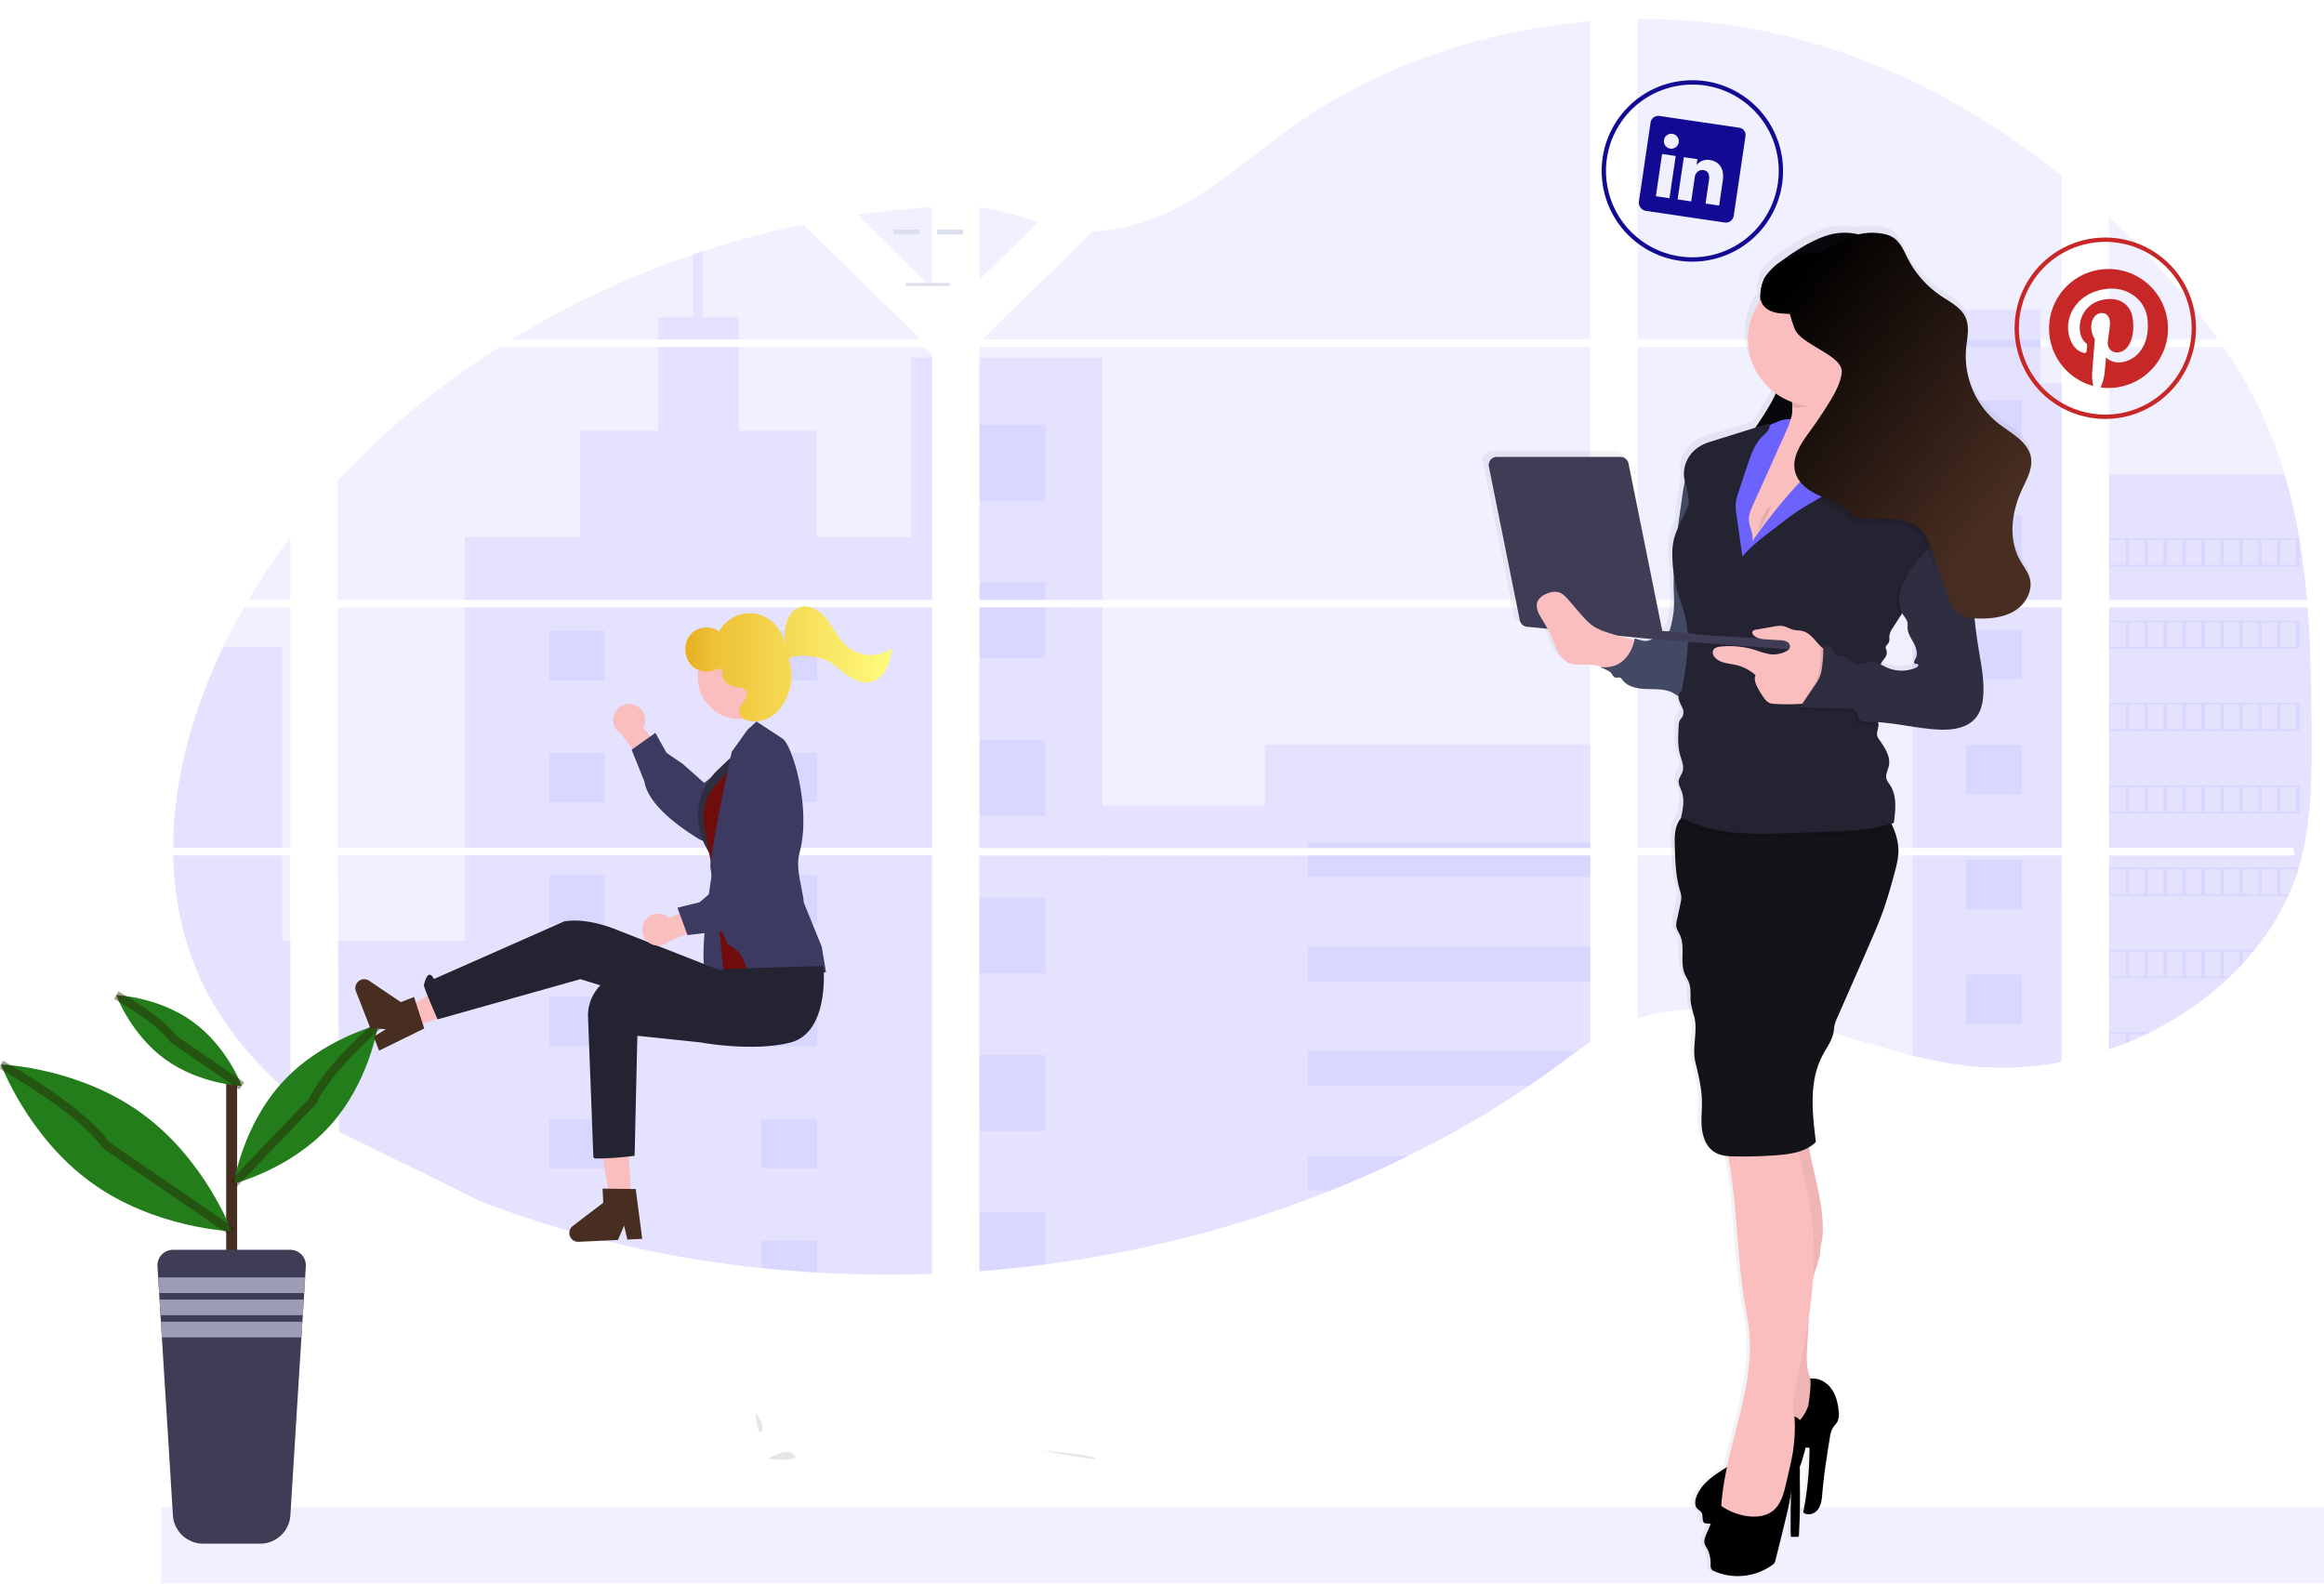<svg xmlns="http://www.w3.org/2000/svg" xmlns:xlink="http://www.w3.org/1999/xlink" xmlns:v="https://vecta.io/nano" viewBox="0 0 1076.4 733.47" width="1435.2" height="977.96"><style><![CDATA[.B{opacity:.1}.C{fill:#6c63ff}.D{fill:#fbbebe}.E{fill:#2f2e41}.F{fill:#3c3a60}.G{fill:#482d21}.H{fill:#3f3d56}.I{fill:#237d1b}.J{stroke-width:4}.K{stroke:#2a1a05}.L{stroke-opacity:.42}.M{stroke-miterlimit:10}]]></style><defs><clipPath id="A"><path d="M0 0h1076.4v733.47H0z"/></clipPath><path id="B" d="M1068.82 281.33h-91.94v111.44h85.22l.68 3.45h-85.9v89.85l.43-.14 7.23-2.72 1.55-.62q3.66-1.53 7.23-3.23l2.51-1.22a149.98 149.98 0 0 0 36.17-25l.89-.82 4.3-4.32 1.54-1.64a146.1 146.1 0 0 0 4.79-5.5l.68-.82c6.24-7.656 11.475-16.077 15.58-25.06.13-.26.24-.55.36-.82 1.26-2.82 2.39-5.68 3.37-8.59.41-1.22.81-2.45 1.16-3.68.13-.37.23-.74.34-1.1 5.09-17.84 5.68-36.4 5.68-54.85q0-3.23 0-6.45l-.24-22.44c0-1.94-.1-3.88-.14-5.83l-.54-14.84-.21-4.11c0-.79-.08-1.58-.14-2.37q-.27-4.31-.6-8.57z"/><path id="C" d="M378.49 315.04h-25.76v-22.91h25.76z"/><path id="D" d="M782.26 215.44a101.28 101.28 0 0 0-3.41 16.76c-2 13.71-4 27.5-3.62 41.34a77.82 77.82 0 0 1 0 9.29c-.341 2.82-.889 5.611-1.64 8.35a1.77 1.77 0 0 1-.74 1.26c-.47.23-1 0-1.55-.06-1.78-.22-3.09 1.5-4.47 2.66a8.48 8.48 0 0 1-9.63.71 10.74 10.74 0 0 1-4.11 11 14.48 14.48 0 0 1-11.88 2.23c2.05-.32 4 1.12 5.16 2.87.4.63.72 1.38 1.4 1.69s1.87-.08 2.67.34a3.38 3.38 0 0 1 1 1c2.48 3.33 7.09 4.15 11.24 4.26s8.54-.17 12.2 1.8a30.83 30.83 0 0 0 2.69 1.51c2.88 1.19 6.32 0 8.56-2.13s3.48-5.14 4.4-8.11c3.7-12 3-24.91 2.22-37.47-1.22-19.98-3.76-40.43-10.49-59.3z"/><path id="E" d="M842.97 581.24c-1 4.33-2.75 8.49-3.68 12.85-.692 3.744-1.1 7.535-1.22 11.34L837 624.71c-.26 4.57-.47 9.38 1.56 13.48 1.41 2.84 3.85 5.22 4.55 8.32 1.08 4.85-2.39 9.42-5.63 13.19l-16 18.51c-5 5.8-10.47 11.9-17.88 13.87a6 6 0 0 1-3.42.12c-2.07-.68-3.07-3.18-2.77-5.34a13.7 13.7 0 0 1 2.84-5.8c4.18-5.87 8.67-11.65 11.39-18.33 3.45-8.49 3.8-17.9 3.59-27.07-.79-37.38-10.22-74.33-9.15-111.68 8.16-.62 16.64-2 24.81-1.9 7.29.08 6.42 7.51 7.69 13.35 1.69 7.73 3.72 15.39 4.86 23.23a74.16 74.16 0 0 1 .85 11.53c-.04 3.68-1.32 7.44-1.32 11.05z"/><path id="F" d="M757.19 295.75s-2.16 14.8-16 13.21c0 0 7.33 2.93 6.56 4.56s17-3.18 17-3.18l.92-7.72s.59-4.25 0-4.37-8.48-2.5-8.48-2.5z"/></defs><g clip-path="url(#A)"><g class="B C"><use xlink:href="#B"/></g><g class="B C"><path d="M976.88 157.25h50.44a343.35 343.35 0 0 0-26.83-32.84 424.31 424.31 0 0 0-23.61-23.84v56.68z"/></g><g class="B C"><path d="M976.88 160.7v117.18h91.65c0-.34 0-.69-.09-1l-.25-2.77-.32-3.25-.39-3.52-.41-3.52-.45-3.5-.48-3.49-.43-2.89-.66-4.09c0-.2-.07-.41-.1-.6-1.663-9.932-3.917-19.756-6.75-29.42-2.994-10.235-6.796-20.217-11.37-29.85-4.92-10.198-10.638-19.992-17.1-29.29l-52.85.01z"/></g><g class="B C"><path d="M758.54 281.33v111.44h196.38V281.33H758.54zm0 114.88v75.47c22.86-7.31 49-4.35 72.7 1.65 18.35 4.65 36.23 11 54.55 15.55 8.181 2.095 16.488 3.665 24.87 4.7l2.06.23 3 .27 3 .22c.103-.01.207-.01.31 0 .44 0 .89 0 1.34.06h.46c.54 0 1.08.06 1.62.06h0c.77 0 1.55 0 2.33.07h1 2.33 1.71 1.38c.59 0 1.17 0 1.75-.06.94 0 1.88-.08 2.83-.14h0l1.75-.12c.72 0 1.45-.1 2.16-.17 1.53-.12 3-.27 4.55-.46l1.81-.23.89-.11a117 117 0 0 0 4.51-.69c1.11-.17 2.22-.37 3.34-.58v-95.72H758.54zm146.06-239v3.44H758.54v117.23h196.38V160.69h-9.85v-3.44h9.85V81.52c-38.2-30.78-82.85-54.88-132.58-66a282.59 282.59 0 0 0-63.8-6.66v148.39l146.06-.04zm-449-.66l.69.66h280.28V9.89c-49.9 4.15-98.56 20.91-137.79 48.68C579.93 71.9 563 87.71 541.85 97.93c-11.098 5.507-23.223 8.64-35.6 9.2l-50.65 49.42zm-1.93-60.44v33.35l27.08-26.43c-10.07-3.48-18.01-5.85-27.12-6.88l.04-.04zm-.9 419.56h.9v73.11q15.33-1.15 30.54-3.14c45.334-5.854 89.757-17.363 132.23-34.26h0q6.84-2.76 13.58-5.67 4.49-2 8.93-4 6.66-3.06 13.22-6.29a463.75 463.75 0 0 0 55.89-32.44l3.33-2.29q3.31-2.3 6.59-4.64l3.26-2.37 2.25-1.66 6.73-5h0c2.09-1.5 4.2-3 6.34-4.4v-86.4H511.38l.48-1.53a24.82 24.82 0 0 0-.49 1.53h-57.74v119.43l-.86.02zm.9-355v117.21h282.9V160.69l-282.9-.02zm0 120.64v111.46h282.9V281.33l-282.9-.02zM397.11 99.54l34.56 33.73V95.98q-17.37 1.08-34.56 3.56zM156.44 281.33v111.44h275.23V281.33H156.44zm66.52 275.24a511.16 511.16 0 0 0 129.73 30.78h.19q12.58 1.33 25.25 2.06h.31 0c17.69 1 35.45 1.23 53.18.57V396.21H156.44l1 128.32M80.23 392.77h54.28V281.33h-21.47c-2.23 3.91-4.39 7.86-6.44 11.85a257.94 257.94 0 0 0-3.21 6.45c-14.13 29.35-23.11 61.57-23.16 93.14zm0 3.44c.44 22.64 5.54 44.87 16.73 65.4 9.3 17 22.22 32 37.51 45v-110.4H80.23zm34.82-118.33h19.46v-29c-7.025 9.294-13.522 18.976-19.46 29h0zm121.89-120.63h188.24l.68-.66-1-1h0l-52.93-51.61c-15.718 3.267-31.239 7.417-46.49 12.43l-4.31 1.45a422 422 0 0 0-84.19 39.39h0zm-80.5 65.37v55.26h241.38 0 0 33.83v-114l-3.86-3.14H231.44a378.08 378.08 0 0 0-75 61.88h0z"/></g><g class="B C"><path d="M976.88 219.81v58.07h91.65c0-.34 0-.69-.09-1l-.25-2.77-.32-3.25-.39-3.52-.41-3.52-.45-3.5-.48-3.49-.43-2.89-.66-4.09c0-.2-.07-.41-.1-.6-1.663-9.932-3.917-19.756-6.75-29.42l-81.32-.02z"/></g><g class="B C"><use xlink:href="#B"/></g><g class="B C"><path d="M885.8 177.48v100.41h69.13V177.48h-9.85v-34h-40.47v34H885.8h0z"/></g><g class="B C"><path d="M885.8 281.33h69.13v111.44H885.8z"/></g><g class="B C"><path d="M954.93 396.22H885.8v92.66c8.179 2.09 16.482 3.66 24.86 4.7l2.07.23 3 .27 3 .22h.31c.44 0 .89 0 1.34.06h.46c.54 0 1.09.05 1.63.06h0c.78 0 1.55 0 2.33.06h1 2.33 1.7 1.39l1.75-.06c.93 0 1.88-.08 2.82-.14h0l1.74-.12 2.17-.17a120.35 120.35 0 0 0 4.54-.46l1.81-.23.89-.11a117 117 0 0 0 4.51-.69c1.12-.17 2.23-.38 3.35-.58l.13-95.7z"/></g><g class="B C"><path d="M453.64 165.62h57.01v112.26h-57.01z"/></g><g class="B C"><path d="M453.64 281.33v111.44h282.94v-48.06H585.87v28.35h-75.23v-91.73h-57 0z"/></g><g class="B C"><path d="M452.73 515.71h.9v73.07q15.33-1.15 30.54-3.14c45.369-5.845 89.826-17.358 132.33-34.27q18.23-7.3 35.73-15.94c19.34-9.514 37.998-20.357 55.84-32.45q6.68-4.53 13.17-9.29l9-6.64c2.09-1.51 4.2-3 6.35-4.41v-86.42H511.44l.47-1.54c-.17.51-.33 1-.48 1.54h-57.8v119.44l-.9.05z"/></g><g class="B C"><path d="M304.96 157.25h37.14v-10.27h-16.66v-30.57l-4.32 1.45v29.12h-16.16v10.27z"/></g><g class="B C"><path d="M215.44 277.88h182.39-.06.08 33.82V165.62h-9.58v83h-43.8v-49.13H342.1V160.7h-37.14v38.79h-36.17v49.11h-53.35v29.28z"/></g><g class="B C"><path d="M215.44 281.33v111.44h216.23V281.33H215.44zm7.55 275.24a511.16 511.16 0 0 0 129.73 30.78h.19q12.58 1.33 25.25 2.06h.31 0c17.69 1 35.45 1.23 53.18.57V396.21H215.44v39.51h-59l.31 88.22"/></g><g class="B C"><path d="M130.7 396.22H80.27c.44 22.63 5.55 44.85 16.74 65.38 9.29 17.06 22.22 32 37.5 45v-70.88h-3.81v-39.5z"/></g><g class="B C"><path d="M80.24 392.77h50.46v-93.14h-27.26c-14.17 29.35-23.16 61.58-23.2 93.14z"/></g><g class="B C"><path d="M453.64 196.83h30.54v35.2h-30.54z"/></g><g class="B C"><path d="M453.64 269.78h30.54v8.1h-30.54z"/></g><g class="B C"><path d="M453.64 281.33h30.54v23.65h-30.54z"/></g><g class="B C"><path d="M453.64 342.74h30.54v35.2h-30.54z"/></g><g class="B C"><path d="M453.64 415.7h30.54v35.2h-30.54z"/></g><g class="B C"><path d="M453.63 515.66l-.9.05h.9v8.17h30.54v-35.23h-30.54v27.01z"/></g><g class="B C"><path d="M453.63 561.59v27.19q15.33-1.15 30.54-3.14v-24l-30.54-.05z"/></g><g class="B C"><path d="M605.7 390.19h130.88v2.58H605.7z"/></g><g class="B C"><path d="M605.7 396.22h130.88v9.91H605.7z"/></g><g class="B C"><path d="M605.7 438.61h130.88v15.94H605.7z"/></g><g class="B C"><path d="M605.69 486.98v16h102.38q6.68-4.53 13.17-9.29l9-6.64-124.55-.07z"/></g><g class="B C"><path d="M605.69 535.43v15.94h10.81q18.24-7.3 35.73-15.94h-46.54z"/></g><g class="B C"><use xlink:href="#C"/></g><g class="B C"><path d="M936.37 208.29h-25.76v-22.91h25.76z"/></g><g class="B C"><path d="M936.37 261.51h-25.76V238.6h25.76z"/></g><g class="B C"><path d="M936.37 314.72h-25.76v-22.91h25.76z"/></g><g class="B C"><path d="M936.37 367.94h-25.76v-22.91h25.76z"/></g><g class="B C"><path d="M936.37 421.16h-25.76v-22.91h25.76z"/></g><g class="B C"><path d="M936.37 474.37h-25.76v-22.91h25.76z"/></g><g class="B C"><path d="M280.13 315.04h-25.76v-22.91h25.76z"/></g><g class="B C"><path d="M378.49 371.55h-25.76v-22.91h25.76z"/></g><g class="B C"><path d="M280.13 371.55h-25.76v-22.91h25.76z"/></g><g class="B C"><path d="M378.49 428.06h-25.76v-22.91h25.76z"/></g><g class="B C"><path d="M280.13 428.06h-25.76v-22.91h25.76z"/></g><g class="B C"><path d="M378.49 484.58h-25.76v-22.91h25.76z"/></g><g class="B C"><path d="M280.13 484.58h-25.76v-22.91h25.76z"/></g><g class="B C"><path d="M378.49 541.09h-25.76v-22.91h25.76z"/></g><g class="B C"><path d="M280.13 541.09h-25.76v-22.91h25.76z"/></g><g class="B C"><path d="M378.5 589.46v-14.78h-25.76v12.68l25.76 2.1h0z"/></g><g class="B C"><path d="M976.88 249.22v13.11h88.17v-13.11h-88.17zm79.39.83h7.23v11.46h-7.23v-11.46zm-8.78 0h7.23v11.46h-7.23v-11.46zm-8.76 0h7.23v11.46h-7.23v-11.46zm-8.78 0h7.23v11.46h-7.23v-11.46zm-8.77 0h7.26v11.46h-7.23l-.03-11.46zm-8.78 0h7.23v11.46h-7.19l-.04-11.46zm-8.78 0h7.23v11.46h-7.23v-11.46zm-8.77 0h7.23v11.46h-7.23v-11.46zm-8.77 0h7.23v11.46h-7.23v-11.46zm-8.77 0h7.23v11.46h-7.23v-11.46z"/></g><g class="B C"><path d="M976.88 287.38v13.11h88.17v-13.11h-88.17zm79.39.83h7.23v11.45h-7.23v-11.45zm-8.78 0h7.23v11.45h-7.23v-11.45zm-8.76 0h7.23v11.45h-7.23v-11.45zm-8.78 0h7.23v11.45h-7.23v-11.45zm-8.77 0h7.26v11.45h-7.23l-.03-11.45zm-8.78 0h7.23v11.45h-7.19l-.04-11.45zm-8.78 0h7.23v11.45h-7.23v-11.45zm-8.77 0h7.23v11.45h-7.23v-11.45zm-8.77 0h7.23v11.45h-7.23v-11.45zm-8.77 0h7.23v11.45h-7.23v-11.45z"/></g><g class="B C"><path d="M976.88 325.54v13.1h88.17v-13.1h-88.17zm79.39.82h7.23v11.45h-7.23v-11.45zm-8.78 0h7.23v11.45h-7.23v-11.45zm-8.76 0h7.23v11.45h-7.23v-11.45zm-8.78 0h7.23v11.45h-7.23v-11.45zm-8.77 0h7.26v11.45h-7.23l-.03-11.45zm-8.78 0h7.23v11.45h-7.19l-.04-11.45zm-8.78 0h7.23v11.45h-7.23v-11.45zm-8.77 0h7.23v11.45h-7.23v-11.45zm-8.77 0h7.23v11.45h-7.23v-11.45zm-8.77 0h7.23v11.45h-7.23v-11.45z"/></g><g class="B C"><path d="M976.88 363.69v13.09h88.17v-13.09h-88.17zm79.39.81h7.23v11.48h-7.23V364.5zm-8.78 0h7.23v11.48h-7.23V364.5zm-8.76 0h7.23v11.48h-7.23V364.5zm-8.78 0h7.23v11.48h-7.23V364.5zm-8.77 0h7.26v11.48h-7.23l-.03-11.48zm-8.78 0h7.23v11.48h-7.19l-.04-11.48zm-8.78 0h7.23v11.48h-7.23V364.5zm-8.77 0h7.23v11.48h-7.23V364.5zm-8.77 0h7.23v11.48h-7.23V364.5zm-8.77 0h7.23v11.48h-7.23V364.5z"/></g><g class="B C"><path d="M976.88 401.83v13.15h82.9l.35-.82h-3.86v-11.5h7.23v2.86l1.17-3.69h-87.79zm70.61.83h7.23v11.45h-7.23v-11.45zm-8.76 0h7.23v11.45h-7.23v-11.45zm-8.78 0h7.23v11.45h-7.23v-11.45zm-8.77 0h7.26v11.45h-7.23l-.03-11.45zm-8.78 0h7.23v11.45h-7.19l-.04-11.45zm-8.78 0h7.23v11.45h-7.23v-11.45zm-8.77 0h7.23v11.45h-7.23v-11.45zm-8.77 0h7.23v11.45h-7.23v-11.45zm-8.77 0h7.23v11.45h-7.23v-11.45z"/></g><g class="B C"><path d="M976.88 439.98v13.1h55.11l.89-.82h-2.93v-11.45h7.23v7.17l1.55-1.65v-5.5h4.79l.68-.82-67.32-.03zm44.3.82h7.26v11.46h-7.23l-.03-11.46zm-8.78 0h7.23v11.46h-7.19l-.04-11.46zm-8.78 0h7.23v11.46h-7.23V440.8zm-8.77 0h7.23v11.46h-7.23V440.8zm-8.77 0h7.23v11.46h-7.23V440.8zm-8.77 0h7.23v11.46h-7.23V440.8z"/></g><g class="B C"><path d="M976.88 478.14v7.93l.43-.14v-7h7.23v4.26l1.54-.64v-3.57h7.23v.4l2.52-1.22-18.95-.02z"/></g><g class="B C"><path d="M397.79 277.9h0 0zm54.94 237.81h.9 0-.9zm58.64-119.5h0l.48-1.53-.48 1.53zM397.79 277.9h0 0zM904.6 157.25v3.44h40.47v-3.44H904.6zM452.73 515.71h.9 0-.9zm58.64-119.5h0l.48-1.53-.48 1.53zM397.79 277.9h0 0zm54.94 237.81h.9 0-.9zm58.64-119.5h0l.48-1.53-.48 1.53z"/></g><g class="B C"><path d="M74.53 698.04H1076.4v35.42H74.53z"/></g><path d="M104.76 498h5.07v88.87h-5.07z" class="G"/><path d="M141.65 586.52l-.32 5.14-.44 7.25-.19 3-.45 7.25-.19 3-.45 7.24-5.11 82.45c-.458 7.363-6.552 13.107-13.93 13.13H94.02c-7.367-.022-13.456-5.748-13.93-13.1l-5.12-82.45-.44-7.24-.19-3-.46-7.25-.18-3-.45-7.25-.32-5.14c-.121-1.991.585-3.943 1.952-5.396a7.23 7.23 0 0 1 5.268-2.274h54.29c1.989-.004 3.891.815 5.257 2.261a7.21 7.21 0 0 1 1.953 5.379h0z" class="H"/><g fill="#9d9cb5"><path d="M141.34 591.66l-.45 7.25H73.7l-.44-7.25h68.08 0zm-.63 10.27l-.45 7.26H74.34l-.45-7.26h66.82 0zm-.65 10.28l-.44 7.25H74.98l-.45-7.25h65.53 0z"/></g><path d="M65.52 515.59c29.49 21.33 41.77 54.71 41.77 54.71s-35.54-1.22-65-22.56S.44 493.03.44 493.03s35.58 1.22 65.08 22.56z" class="I"/><mask id="G" x="-200%" y="-200%" width="400%" height="400%"><path d="M-2152.8-1466.94h4305.6v2933.88h-4305.6z" fill="#fff"/><path d="M.44 493.03s36.89 20.48 48.72 37.43l58.09 39.84"/></mask><path d="M.44 493.03s36.89 20.48 48.72 37.43l58.09 39.84" fill="none" mask="url(#G)" vector-effect="non-scaling-stroke" class="J K L M"/><path d="M89.235 473.2c16.06 11.61 22.74 29.78 22.74 29.78s-19.34-.67-35.4-12.28-22.73-29.78-22.73-29.78 19.34.66 35.39 12.28z" class="I"/><mask id="H" x="-200%" y="-200%" width="400%" height="400%"><path d="M-2152.8-1466.94h4305.6v2933.88h-4305.6z" fill="#fff"/><path d="M53.845 460.92s20.07 11.15 26.52 20.37l31.61 21.69"/></mask><path d="M53.845 460.92s20.07 11.15 26.52 20.37l31.61 21.69" fill="none" mask="url(#H)" vector-effect="non-scaling-stroke" class="J K L M"/><path d="M130.62 501.45c-18.44 20.27-22.34 46.75-22.34 46.75s26-6.38 44.44-26.65 22.34-46.74 22.34-46.74-26 6.37-44.44 26.64z" class="I"/><mask id="I" x="-200%" y="-200%" width="400%" height="400%"><path d="M-2152.8-1466.94h4305.6v2933.88h-4305.6z" fill="#fff"/><path d="M175.06 474.81s-24 20.77-30.13 35.09l-36.65 38.3"/></mask><path d="M175.06 474.81s-24 20.77-30.13 35.09l-36.65 38.3" fill="none" mask="url(#I)" vector-effect="non-scaling-stroke" class="J K L M"/><g class="B"><path d="M363.13 303.29v.05a26.42 26.42 0 0 1-.68 4.74c0-.44 0-.69-.08-.72-.36-.16.07-1.97.76-4.07z"/><path d="M482.87 671.91s22.31 1.73 24.54 3.46-24.54-3.46-24.54-3.46z"/><path d="M350.02 654.37s4.7 5.93 2.72 8.65-2.72-8.65-2.72-8.65z"/><path d="M355.7 675.72s8.65-5.68 12.11-1.9-12.11 1.9-12.11 1.9z"/></g><g fill="#dcdfed"><path d="M413.77 106.35h12.11v2.24h-12.11zm20.14 0h12.11v2.24h-12.11zm-14.39 24.74h20.44v1.34h-20.44z"/></g><linearGradient id="J" x1="686.7" y1="417.161" x2="686.7" y2="-208.377" gradientUnits="userSpaceOnUse"><stop offset="0%" stop-opacity=".1" stop-color="gray"/></linearGradient><path d="M686.76 213.44l14.48 71.54a3.8 3.8 0 0 0 3.36 3l9.65.94a40.57 40.57 0 0 1 1.93 3.85c1.72 4 2.84 8.8 6.55 11.17 2 2 6.51 1.65 9.09 1.66 2.711-.1 5.419.276 8 1.11a3.87 3.87 0 0 0-.9 0c1.68.672 3.305 1.475 4.86 2.4.12.16.25.32.35.48.41.63.74 1.39 1.43 1.7-.2.4.75.41 2.27.2.149.027.294.074.43.14a3.32 3.32 0 0 1 1 1.05c2.51 3.34 7.17 4.17 11.37 4.28s8.64-.18 12.34 1.81c.88.47 1.7 1.06 2.62 1.46-.049.437-.032.878.05 1.31a23.11 23.11 0 0 0 1.68 4 4.79 4.79 0 0 1 .1 4.22c-.31.54-.81 1-1.13 1.5-.431.873-.647 1.836-.63 2.81-.29 4.55-.57 9.19.67 13.57.72 2.55 1.94 5.2 1.14 7.72-.48 1.52-1.67 2.81-1.84 4.39s.83 3.24 1.42 4.83c1.39 3.77.63 8.29-.33 12.18a1.65 1.65 0 0 0 .19.09c-.706.831-1.292 1.756-1.74 2.75-1.53 3.29-1.43 7.08-1.32 10.7.21 6.81.44 13.7 2.33 20.24.322.93.544 1.892.66 2.87.03.923-.05 1.846-.24 2.75a104.18 104.18 0 0 1-1.65 7.81c-.364 1.105-.51 2.27-.43 3.43.19 1.51 1.14 2.82 1.77 4.22 2.51 5.58-.19 12.45 2.25 18.06.58 1.33 1.43 2.53 1.93 3.89 1.1 3 .48 6.24.85 9.36a52.18 52.18 0 0 0 1.62 6.52c1.77 6.94-1.16 14.34.55 21.3 1.46 6 2.94 12 3 18.11.09 4.27-.5 8.54 0 12.78s2.26 8.61 5.89 10.87c1.931 1.1 4.091 1.736 6.31 1.86 4.3 22.37 4.05 45.43 7.79 67.92.75 4.54 1.67 9 2.13 13.63 2.13 21.4-5.86 42.17-10.37 63.32l-.72.44c-5.55 3.46-11.46 7.36-13.66 13.48-.68 1.89-.84 4.3.68 5.63a12.15 12.15 0 0 1 1.6 1.24c1.21 1.46.15 4.08 1.61 5.28.956.16 1.921.26 2.89.3q-1 2.38-2 4.77c-.61 1.41-1.23 2.95-.85 4.44.349.945.816 1.842 1.39 2.67a15.34 15.34 0 0 1 1.42 7.2c-.089.822.136 1.647.63 2.31a3.07 3.07 0 0 0 .94.59 27.76 27.76 0 0 0 27.52-3 3.12 3.12 0 0 0 .94-.94 3.67 3.67 0 0 0 .27-.81l1.9-7.77.23-.91 2.24-9.17c1-4.3 2.09-8.61 2.82-13v7.31 8.54c-.022 1.258.021 2.516.13 3.77h3.15a.42.42 0 0 0 .4-.17c.142-.314.21-.656.2-1q.23-4.68.33-9.38c.13-5.48.15-11 .05-16.46 0-1.24.12-3.79-.08-5.5.516-1.211.944-2.457 1.28-3.73.51-1.72 1-3.46 1.42-5.21.663-.093 1.337-.093 2 0a152.65 152.65 0 0 1-2.93 30.08c1.94 1.81 5.37.76 6.93-1.4s1.76-5 2-7.6c.73-8.68 2.13-17.29 3.54-25.89.148-1.482.572-2.924 1.25-4.25.67-1.14 1.72-2 2.31-3.22a8.86 8.86 0 0 0 .54-4.8c-.36-3.79-1.3-7.65-3.62-10.69-2.18-2.85-5.8-4.79-9.35-4.37l-.22-.4c-2.06-4.13-1.85-9-1.59-13.56q.43-7.78.88-15.56c.85-5.72 1.52-11.44 1.92-17.17 1-3.68 2.35-7.26 3.25-11 0-3.63 1.29-7.41 1.33-11.14.016-3.88-.275-7.756-.87-11.59-1.14-7.88-3.2-15.59-4.91-23.35-.28-1.31-.46-2.7-.65-4.07 1.159-.676 2.227-1.496 3.18-2.44-1.75-13.6-3.34-28.2 3.1-40.32 1.91-3.58 4.52-7 5.19-11 .17-1 .22-2.06.43-3.07.295-1.194.714-2.353 1.25-3.46l12.74-28.85 2.06-4.64c2.21-5 4.42-10 6.31-15.17 2.22-6 4-12.23 5.67-18.42 1-3.71 2-7.49 1.93-11.33-.184-3.41-.987-6.758-2.37-9.88-.3-.71-.62-1.41-1-2.11.39-.12.77-.21 1.15-.33.85-6.05 1.57-12.72-1.84-17.78-.667-.805-1.203-1.709-1.59-2.68-.61-2.07.71-4.18 1.13-6.3.86-4.33-2.06-8.4-4.56-12.05-.382-.487-.679-1.035-.88-1.62-.46-1.66.55-3.51.57-5.19.003-.446-.096-.888-.29-1.29 9.65.56 19.17 3.08 28.85 3.45 6.13.24 13-.72 16.89-5.4 2.49-3 3.38-6.95 3.62-10.81.44-7.11-1-14.19-2.2-21.22-.78-4.77-1.4-9.57-1.89-14.39a33.46 33.46 0 0 0 3 .14c5.73 0 11.69-.84 16.43-4s7.91-9.19 6.42-14.68c-.84-3.1-3-5.66-4.58-8.45-5.58-9.85-4-22.38.8-32.65 2.25-4.86 5.23-9.9 4.33-15.18-1.28-7.4-9.25-11.25-15.23-15.85-10.561-8.295-16.255-21.336-15.16-34.72.46-4.87 1.79-10-.16-14.49-2.1-4.81-7.29-7.34-11.66-10.26-6.787-4.558-12.259-10.816-15.87-18.15-2.23-4.56-4.07-8.74-9.33-10.3a27.42 27.42 0 0 0-12.93-.24l.88-.42c-.4.07-.8.15-1.18.24l-.62.17a27.99 27.99 0 0 0-12.22.07c-8.13 1.95-17 7.79-23.66 12.6-1.994 1.387-3.825 2.994-5.46 4.79-.17.19-.36.36-.53.55a12.73 12.73 0 0 0-2 2.95c-.346.782-.605 1.601-.77 2.44-.689 2.307-.97 4.716-.83 7.12-.36.5-.71 1-1 1.53-8.822 13.998-5.2 32.447 8.26 42.07-1.197 2.729-2.612 5.358-4.23 7.86-1.72 2.78-3.54 5.51-5.4 8.2l-20 6.2c-1.26.4-2.52.79-3.73 1.3-1.465.623-2.838 1.444-4.08 2.44a14.71 14.71 0 0 0-5.48 13.48c.09.52.21 1 .33 1.54-.6 3.06-1.06 6.17-1.52 9.26l-1.75 12.52a25.71 25.71 0 0 0-2.6 13.37c.068 2.786.311 5.565.73 8.32-.07 2.45-.1 4.9 0 7.35a76.43 76.43 0 0 1 0 9.33c-.343 2.838-.898 5.645-1.66 8.4a1.81 1.81 0 0 1-.74 1.27l-.23.06-1.34-.13-1.48-.17a4.75 4.75 0 0 0-.05-.63l-15.77-77.15a3.8 3.8 0 0 0-3.74-3h-57.93a3.79 3.79 0 0 0-3.73 4.46h0zm183.52 92.11a7.91 7.91 0 0 1 .43-.93c.59-1 1.45-1.82 2-2.83a4.13 4.13 0 0 0 0-3.66c-.57-1 1-1.95 1.46-3a6.79 6.79 0 0 0 .15-2.59 8.18 8.18 0 0 1 1.63-4l3.34-5.18c.33-.52.68-1 1-1.54.185.344.388.678.61 1 .821.926 1.446 2.007 1.84 3.18a14.55 14.55 0 0 1 0 2.47c0 2.56 1.62 4.81 2.85 7.07s2.13 5.09.85 7.32c-.45.78-1 2-.23 2.36.43.2 1 0 1.37.28.52.47-.19 1.26-.84 1.55a17.14 17.14 0 0 1-13.58 0l-2.88-1.5zm-123-13.38l16 1.57a8.72 8.72 0 0 1-4.27.88l-3.88-1.16s0 .26-.13.7l-2.2-.54c-1.87-.44-3.71-.93-5.54-1.45h.02z" fill="url(#J)"/><path d="M870.53 118.98c3.567 7.265 8.972 13.471 15.68 18 4.33 2.91 9.45 5.43 11.53 10.21 1.94 4.46.62 9.57.17 14.42a39.82 39.82 0 0 0 15 34.53c5.91 4.57 13.8 8.41 15.06 15.77.9 5.25-2 10.27-4.28 15.1-4.7 10.22-6.31 22.68-.79 32.47 1.57 2.79 3.69 5.33 4.53 8.41 1.48 5.47-1.66 11.43-6.35 14.61s-10.58 4-16.24 4c-4.12 0-8.58-.62-11.5-3.51-2-1.94-2.94-4.64-3.86-7.23l-7.16-20.24c-1.3-3.64-2.66-7.42-5.37-10.18-5.74-5.86-15.12-5.24-23.32-5.14a107.44 107.44 0 0 1-35.56-5.61c-6.7-2.26-14-6.11-15.55-13-1.53-6.74 3.08-13.16 7.14-18.75q4.56-6.25 8.62-12.85c2.64-4.28 5.17-8.78 5.89-13.75 1.21-8.26-2.66-16.28-5.66-24.07s-5.09-17-.73-24.12a25.78 25.78 0 0 1 7.07-7c6.55-4.79 15.35-10.59 23.39-12.54 4.31-1.006 8.8-.944 13.08.18 5.18 1.57 7 5.72 9.21 10.29z" fill="#08070b"/><use xlink:href="#D" fill="#454b69"/><g class="B E"><use xlink:href="#D"/></g><use xlink:href="#E" class="D"/><g opacity=".05"><use xlink:href="#E"/></g><path d="M838.14 638.67c3.71-.76 7.6 1.25 9.89 4.27s3.22 6.86 3.58 10.64c.264 1.609.081 3.259-.53 4.77-.59 1.17-1.62 2.07-2.29 3.2a12.01 12.01 0 0 0-1.24 4.23c-1.38 8.55-2.77 17.12-3.5 25.75-.22 2.63-.43 5.42-2 7.56s-4.92 3.2-6.84 1.39c1.941-9.851 2.909-19.869 2.89-29.91-4.36-.6-8.15 2.83-11 6.18a97.26 97.26 0 0 0-8 10.84c-2.2 3.49-4.21 7.14-7 10.17a25.64 25.64 0 0 1-22.63 7.74c-1.44-1.19-.39-3.8-1.59-5.25-.477-.465-.992-.89-1.54-1.27-1.5-1.32-1.35-3.71-.67-5.59 2.18-6.1 8-10 13.5-13.41l30-18.44c3.824-2.343 6.74-5.914 8.27-10.13.36-1.04 1.92-13.15.7-12.74z"/><path d="M839.76 570.39c2 25-3.6 49.84-8.58 74.39-.472 1.966-.727 3.978-.76 6 .196 2.499.6 4.978 1.21 7.41 1.88 10.13-.53 20.52-2.92 30.55-1.67 6.94-4 14.78-10.48 17.81-4.57 2.14-9.91 1.21-14.86.23a8.84 8.84 0 0 1-4.49-1.8c-1.78-1.68-1.85-4.45-1.7-6.89 1.72-27.57 15.68-54 13-81.5-.45-4.55-1.36-9.05-2.11-13.56-3.86-23.39-3.4-47.4-8.29-70.59a4.29 4.29 0 0 1 0-2.46c.423-.795 1.094-1.43 1.91-1.81 4.52-2.7 9.35-5.11 14.56-5.84 4.07-.57 9.2-.13 12.62 2.4 3.59 2.65 3.83 8.35 4.88 12.51 2.69 10.88 5.11 21.92 6.01 33.15z" class="D"/><path d="M833.22 710.65a2.21 2.21 0 0 1-.2 1 .42.42 0 0 1-.39.18h-3.11a36.02 36.02 0 0 1-.14-3.76v-8.49l.3-20.19a2.29 2.29 0 0 1 .11-.72c.069-.148.19-.265.34-.33.74-.35 2.47-1.43 3.11-.18s.35 5.15.38 6.78a470.17 470.17 0 0 1 0 16.37q-.18 4.67-.4 9.34z"/><path d="M778.7 415.13c.029.92-.051 1.839-.24 2.74l-1.63 7.76c-.36 1.102-.506 2.263-.43 3.42.19 1.5 1.13 2.8 1.75 4.19 2.48 5.55-.19 12.39 2.23 18 .57 1.32 1.41 2.52 1.91 3.87 1.09 2.94.47 6.2.84 9.31.39 2.196.925 4.364 1.6 6.49 1.75 6.9-1.15 14.26.54 21.19 1.45 5.93 2.9 11.91 3 18 .08 4.24-.5 8.49 0 12.71s2.24 8.56 5.83 10.81c2.84 1.77 6.34 2 9.7 2a202 202 0 0 0 19.37-.57c6.44-.5 13.37-1.55 17.91-6.13-1.73-13.53-3.3-28.05 3.07-40.11 1.88-3.56 4.46-6.91 5.13-10.89.16-1 .21-2.05.42-3.06.292-1.184.707-2.333 1.24-3.43l12.6-28.7q1-2.31 2-4.62c2.18-5 4.37-10 6.25-15.09 2.19-6 3.93-12.16 5.6-18.32 1-3.7 2-7.45 1.9-11.28-.174-3.392-.967-6.724-2.34-9.83-.75-1.81-1.61-3.59-2.5-5.33a263.18 263.18 0 0 0-76.3-6.53c-4.076.084-8.117.758-12 2a17.69 17.69 0 0 0-7 4.54c-.878.955-1.6 2.041-2.14 3.22-1.5 3.28-1.41 7.05-1.3 10.65.21 6.77.44 13.63 2.31 20.13.324.928.551 1.886.68 2.86h0z" fill="#13131a"/><path d="M796.21 696.78c3.788 2.871 8.238 4.742 12.94 5.44 4.14.61 8.69.17 12-2.43 3.76-3 5-8 6.12-12.68l1.43-6.23c.52-2.24 1-4.48 1.43-6.74a72.16 72.16 0 0 0 1-18.09c3.39 1.32 5.43 5.36 5.65 9s-.9 7.2-1.93 10.7c-.41 1.696-1.035 3.332-1.86 4.87-.61 1-1.4 1.92-1.92 3a15 15 0 0 0-1.1 5c-.773 5.613-1.888 11.173-3.34 16.65l-2.22 9.12-.22.91-1.95 7.68a2.94 2.94 0 0 1-.27.8 2.99 2.99 0 0 1-.92.94 27.32 27.32 0 0 1-27.22 2.94 3.3 3.3 0 0 1-.93-.58 3.27 3.27 0 0 1-.61-2.3c.11-2.465-.374-4.921-1.41-7.16-.568-.825-1.028-1.719-1.37-2.66-.38-1.48.23-3 .83-4.41l4.59-10.75c.51-1.27.45-1.92 1.28-3.02z"/><path d="M806.99 249.24a28.67 28.67 0 0 0 1.39 7 9.87 9.87 0 0 0 2.85 4.22c2.14-2.89 6-3.88 8.84-6 2.51-1.85 4.28-4.5 6.15-7 3.68-4.92 8-9.38 12-14.08l1.77-2.15c2.034-2.476 3.876-5.104 5.51-7.86 3.32-5.71 5.59-12.28 10.58-16.61 2.72-2.35 6.13-3.91 8.55-6.58-1.64-2.41-2.25-5.33-2.83-8.19-.614-2.761-1.088-5.551-1.42-8.36-.09-.74-.14-1.49-.17-2.24 0-.32 0-.64-.05-1 0-2.29 1.48-6.23-.86-7.52-2.16-1.19-5.69-1.2-8.21-1.17h-.41a30.16 30.16 0 0 0-16.51 5.12 10.34 10.34 0 0 0-2.86 2.61c-1.31 2-1.38 4.4-1.28 6.79 0 .55.05 1.09.09 1.62v.8c.09 2.66-.17 5.51-2 7.35-2 2-5.18 2.09-7.89 2.94-.45.14-.88.3-1.3.47-2.985 1.347-5.532 3.506-7.35 6.23-2.041 3.124-3.485 6.6-4.26 10.25-.763 3.286-1.238 6.632-1.42 10-.52 7.73.28 15.61 1.09 23.36z" class="D"/><g class="B"><path d="M830.07 187.84v.8c3.32 1.21 11.4-2.19 15.14-2.19 7.42 0 9.71 1.47 15.08-2.86-.12-1.06-.19-2.13-.22-3.2 0-2.29 1.48-6.23-.86-7.52s-6.09-1.2-8.62-1.17a30.16 30.16 0 0 0-16.51 5.12 10.34 10.34 0 0 0-2.86 2.61c-1.57 2.4-1.32 5.55-1.15 8.41z"/></g><path d="M809.52 156.91c-.003 8.283 3.287 16.227 9.145 22.082a31.21 31.21 0 0 0 22.085 9.138c17.238-.011 31.209-13.982 31.22-31.22-.305-17.027-14.195-30.671-31.225-30.671s-30.92 13.644-31.225 30.671h0z" class="D"/><path d="M862.05 193.81a6.52 6.52 0 0 1 3.46-1.48c1.84 0 3.35 1.51 4.11 3.18s1 3.53 1.65 5.25c.89 2.325 2.511 4.297 4.62 5.62 1.47.92 3.22 1.56 4.23 3 1.59 2.25.62 5.39-.72 7.8-5 9-14 14.86-22.71 20.38l-9.8 6.22a131.38 131.38 0 0 1-12.18 7.15c-6.8 3.35-14.15 5.5-20.91 8.92-3.11 1.57-6.16 3.44-9.6 4a31.66 31.66 0 0 1-1.36-7.12c-1.67-14.91-3.32-30.14 0-44.77.62-2.79 1.49-5.64 3.45-7.71a16.94 16.94 0 0 1 4.35-3 123.6 123.6 0 0 1 12.22-5.73 13.86 13.86 0 0 1 6.28-1.39 13.2 13.2 0 0 1-1.43 4.67l-15.75 35.06c-1 2.2-2 4.5-1.92 6.92.12 3.44 2.44 6.79 1.49 10.1 9.143-13.345 19.638-25.71 31.32-36.9a5.02 5.02 0 0 0 1.25-1.55c.286-.936.347-1.926.18-2.89-.11-1.84.27-4.3 1.81-5.53 1.07-.86 2.65-1.11 3.83-1.86 4.14-2.61 8.1-5.56 12.13-8.34z" class="C"/><g class="B"><path d="M778.58 381.04c7.77 4.14 16.53 6.16 25.3 7s17.59.49 26.39.15l20-.75c9.08-.36 18-1.09 26.68-3.83-.75-1.81-1.61-3.59-2.5-5.33a263.18 263.18 0 0 0-76.3-6.53c-4.076.084-8.117.758-12 2a17.69 17.69 0 0 0-7 4.54c-.14.93-.36 1.85-.57 2.75z"/></g><path d="M779.99 283.45c3.46 11.69 1.09 24.48-1.07 36.47-1.29.65-1.69 2.38-1.41 3.8a24.01 24.01 0 0 0 1.66 4 4.76 4.76 0 0 1 .1 4.19c-.31.55-.8 1-1.12 1.5-.423.869-.635 1.824-.62 2.79-.29 4.53-.56 9.14.66 13.5.71 2.54 1.92 5.18 1.12 7.68-.47 1.51-1.64 2.79-1.81 4.37s.82 3.22 1.4 4.81c1.37 3.74.63 8.24-.32 12.11 7.77 4.14 16.53 6.16 25.3 7s17.59.49 26.39.16l20-.76c9.15-.36 18.15-1.1 26.88-3.89.84-6 1.55-12.65-1.82-17.68-.659-.803-1.189-1.704-1.57-2.67-.6-2.06.7-4.15 1.12-6.26.85-4.31-2-8.36-4.52-12-.372-.487-.662-1.03-.86-1.61-.46-1.66.54-3.49.56-5.16a3.01 3.01 0 0 0-.32-1.4c-.37-.7-1.06-1.18-1.44-1.88a5.11 5.11 0 0 1-.34-2.88q.69-9.37 2.26-18.65c.1-.56.2-1.13.33-1.69.19-.856.499-1.681.92-2.45.58-1 1.43-1.81 2-2.82.569-1.143.569-2.487 0-3.63-.57-1.05 1-1.95 1.45-3 .213-.839.261-1.712.14-2.57.175-1.452.731-2.832 1.61-4l3.31-5.15q7.47-11.57 15.53-22.73 3.93-5.37 7.93-10.64c2.15-2.83 4.36-5.71 5.44-9.1a13.93 13.93 0 0 0 .45-1.8 15.37 15.37 0 0 0-1.34-9.58c-1.28-2.56-3.23-4.69-4.94-7-1.9-2.56-3.53-5.36-5.71-7.68s-5.12-4.18-8.31-4.18c-1.85 0-4 .52-5.29-.8-.47-.48-.72-1.12-1.2-1.57-1.36-1.29-3.58-.41-5.21.51l-31.27 17.67-5.07 2.88-2.78 1.65c-4.37 2.537-8.557 5.377-12.53 8.5-5.8 4.64-12.21 8.92-17.26 14.36-.47.5-.94 1-1.39 1.55q-1.37-9.54-2.73-19.11c-.335-1.833-.455-3.699-.36-5.56a24.44 24.44 0 0 1 1.34-5.36l.62-1.86 3.37-10.11c1.65-4.95 3.41-10.1 7.14-13.75a19.22 19.22 0 0 0 2.48-2.55v-.05a3.74 3.74 0 0 0 .61-3.29l-26.34 8.22c-1.24.39-2.49.78-3.68 1.29-1.437.626-2.782 1.444-4 2.43a14.66 14.66 0 0 0-5.41 13.41c.26 1.64.84 3.22 1.18 4.84.6 2.94 1.55 6.34.27 9.06l-3.63 7.72a38.57 38.57 0 0 0-2.46 6.1 30.11 30.11 0 0 0-.85 8.78c.154 6.592 1.294 13.125 3.38 19.38.63 2.06 1.41 4.08 2.03 6.14z" fill="#242331"/><g class="H"><path d="M833.75 298.26l-62.46-5.88-10.91-1.23 10.03 3.55 63.34 3.56h0z"/><path d="M835.15 301.28v-4.7l-66.21-3.27-3.22 2.77 69.43 5.2h0z"/></g><path d="M834.94 292.32c-1.39-.37-2.88-.3-4.29-.63-1.82-.44-3.46-1.56-5.32-1.79-1.149-.082-2.305.002-3.43.25l-8.57 1.5c-.66.11-1.44.32-1.67.95a1.64 1.64 0 0 0 .53 1.58c1.53 1.63 4 1.86 6.22 2l6 .36c1.162-.029 2.314.232 3.35.76a2.44 2.44 0 0 1 1.13 3 3.15 3.15 0 0 1-1.37 1.23c-2.383 1.311-5.122 1.829-7.82 1.48a36.99 36.99 0 0 1-6.37-1.82c-5.262-1.682-10.813-2.268-16.31-1.72-1.42.14-3.09.55-3.6 1.89a3 3 0 0 0 .58 2.75c2.13 3 6.38 3.08 10 3.88a20.5 20.5 0 0 1 9.12 4.73c-.79 1.63-.13 3.56.66 5.19.905 1.865 1.979 3.642 3.21 5.31.661 1.035 1.591 1.871 2.69 2.42.726.256 1.49.387 2.26.39a95.89 95.89 0 0 0 22.19-1.21 3.59 3.59 0 0 0 2.13-.89c.377-.51.615-1.11.69-1.74q1.14-5.6 2-11.26c.36-2.38.51-4.88-.66-7.07-.91-1.72-2.35-2.28-3.82-3.44-3.28-2.58-5.32-6.98-9.53-8.1z" class="D"/><path d="M754.27 214.66l15.51 76.92c.234 1.172-.101 2.385-.904 3.27a3.77 3.77 0 0 1-3.166 1.22l-58.46-5.77a3.75 3.75 0 0 1-3.32-3l-14.33-71.16a3.77 3.77 0 0 1 3.69-4.51h57.29a3.78 3.78 0 0 1 3.69 3.03h0z" class="H"/><path d="M725.18 306.18c-3.68-2.36-4.78-7.09-6.49-11.11a69.05 69.05 0 0 0-4.69-8.56c-1.49-2.46-3-5.45-1.8-8.07a7.53 7.53 0 0 1 4.3-3.5 8.52 8.52 0 0 1 5.31-.65c2 .55 3.49 2.21 4.85 3.79l4.82 5.59c2.2 2.56 4.46 5.16 7.36 6.89 1.759.983 3.62 1.771 5.55 2.35q5.19 1.72 10.5 3c2.035.391 4.02 1.004 5.92 1.83a3.05 3.05 0 0 1 1.74 1.62c.164.93-.056 1.886-.61 2.65-1.22 2.28-2.61 6.91-5.17 7.72-2.404.6-4.857.985-7.33 1.15-2.44.26-4.36-.74-6.56-1.66a21.46 21.46 0 0 0-8.67-1.39c-2.6-.01-7.02.36-9.03-1.65z" class="D"/><use xlink:href="#F" fill="#454b69"/><g class="B E"><use xlink:href="#F"/></g><g class="B"><path d="M820.9 233.98a7.5 7.5 0 0 0-3.2 3.11 22.02 22.02 0 0 0-2.6 5.94c-.68 2.55-1 5.4-2.88 7.24"/><path d="M878.87 274.91a14.47 14.47 0 0 0 1.17 10.74q7.47-11.57 15.53-22.73 3.87-5.34 7.87-10.61c2.15-2.83 4.36-5.71 5.44-9.1a13.93 13.93 0 0 0 .45-1.8 10 10 0 0 0-5.6-4c-3.63 10.52-12.83 18.06-19.4 27.05a30.73 30.73 0 0 0-5.46 10.45h0z"/><path d="M832.57 328.73l21.75.74c1.86.06 4.15.43 4.73 2.19.18.56.14 1.17.32 1.72.61 2 3.26 2.22 5.33 2.21l5.39.21a3.01 3.01 0 0 0-.32-1.4c-.37-.7-1.06-1.18-1.44-1.88a5.11 5.11 0 0 1-.34-2.88q.69-9.37 2.26-18.65l.33-1.69c-1.83-.93-3.68-1.81-5.67-1.6-1.79.19-3.43 1.25-5.22 1.15-3.11-.15-5.25-3.62-8.35-3.82-.676.053-1.356-.029-2-.24-1-.5-1.14-1.8-1.64-2.77-.75-1.43-2.85-1.78-4.42-1.41.04 3.288-.171 6.574-.63 9.83a16.98 16.98 0 0 1-1 4.18c-.591 1.362-1.332 2.653-2.21 3.85l-6.87 10.26z"/></g><path d="M904.87 236.19c3.87 1 6.61 4.6 7.74 8.43s.93 7.9.83 11.88c-.387 14.798.617 29.6 3 44.21 1.14 7 2.6 14 2.17 21.11-.24 3.84-1.11 7.8-3.58 10.75-3.88 4.66-10.64 5.61-16.7 5.38-10.88-.43-21.56-3.61-32.45-3.55-2.07 0-4.71-.23-5.33-2.2-.18-.56-.14-1.16-.32-1.72-.57-1.76-2.86-2.13-4.72-2.2l-21.76-.73 6.9-10.26c.875-1.2 1.62-2.491 2.22-3.85.504-1.35.84-2.758 1-4.19a63.25 63.25 0 0 0 .62-9.82c1.57-.37 3.67 0 4.42 1.41.51 1 .67 2.27 1.65 2.77.644.214 1.325.292 2 .23 3.1.2 5.25 3.68 8.35 3.83 1.79.1 3.44-1 5.22-1.15 2.82-.29 5.34 1.57 7.93 2.71 4.281 1.87 9.149 1.87 13.43 0 .64-.28 1.34-1.07.82-1.54-.35-.31-.93-.07-1.35-.28-.8-.39-.22-1.57.23-2.34 1.26-2.22.37-5-.85-7.28s-2.78-4.49-2.81-7a14.32 14.32 0 0 0 0-2.45 9.29 9.29 0 0 0-1.82-3.17c-2.23-3.26-2.55-7.57-1.58-11.41a31.06 31.06 0 0 1 5.31-10.52c6.6-8.98 15.8-16.52 19.43-27.05z" class="E"/><g class="B"><path d="M846.02 228.81l-5.07 2.88c1.555.718 3.147 1.353 4.77 1.9 11.42 3.84 7.35 9.16 19.4 9 8.21-.09 17.58-.72 23.32 5.14 2.72 2.76 4.08 6.54 5.37 10.19l1.76 5q3.87-5.34 7.87-10.61c2.15-2.83 4.36-5.71 5.44-9.1 1.174-3.767.855-7.841-.89-11.38-1.28-2.56-3.23-4.69-4.94-7-1.9-2.56-3.53-5.36-5.71-7.68s-5.12-4.18-8.31-4.18c-1.85 0-4 .52-5.29-.8-.47-.48-.72-1.12-1.2-1.57-1.36-1.29-3.58-.41-5.21.51l-31.31 17.7z"/></g><linearGradient id="K" x1=".164" y1=".085" x2=".914" y2=".947" gradientTransform="matrix(125.401,0,0,178.692,815.435,107.808)" gradientUnits="userSpaceOnUse"><stop offset="0%" stop-color="#000"/><stop offset="82.5%" stop-color="#482d21"/></linearGradient><path d="M815.79 133.88c.164-1.49.531-2.95 1.09-4.34a12.28 12.28 0 0 1 2-2.93 28.27 28.27 0 0 1 21-9.53c.682-.036 1.364.073 2 .32a2.53 2.53 0 0 1 .45.27c5.72-3.85 12.37-7.65 18.57-9.15 4.31-1.006 8.8-.944 13.08.18 5.2 1.56 7 5.71 9.23 10.24 3.566 7.282 8.98 13.502 15.7 18.04 4.33 2.91 9.45 5.43 11.53 10.21 1.94 4.46.62 9.57.17 14.42a39.82 39.82 0 0 0 15 34.53c5.91 4.57 13.8 8.41 15.06 15.77.9 5.25-2.05 10.27-4.28 15.1-4.7 10.22-6.31 22.68-.79 32.47 1.57 2.79 3.69 5.33 4.53 8.41 1.47 5.47-1.66 11.43-6.35 14.61s-10.58 4-16.24 4c-4.12 0-8.58-.62-11.5-3.51-2-1.94-2.94-4.64-3.86-7.23q-3.59-10.12-7.16-20.24c-1.3-3.64-2.66-7.42-5.37-10.18-5.74-5.86-15.12-5.24-23.32-5.14-12.06.15-8-5.17-19.4-9-6.71-2.26-14-6.11-15.56-13-1.53-6.74 3.08-13.16 7.14-18.75q4.56-6.25 8.63-12.85c2.63-4.28 5.16-8.78 5.89-13.75 1.21-8.26-18.82-12.87-21.82-20.66-.859-2.2-1.58-4.451-2.16-6.74l-3.71-.28c-3.83-.17-8.15-1.67-9.46-5.28-.71-1.91-.44-4.01-.09-6.01z" fill="url(#K)"/><g class="B"><g class="B"><path d="M849.51 114.66c-.636-.247-1.318-.356-2-.32h-.28a51.93 51.93 0 0 1 13.72-6.07l1.16-.23c-4.245 1.954-8.31 4.276-12.15 6.94-.141-.119-.291-.226-.45-.32z"/><path d="M815.79 133.64c.165-1.486.532-2.943 1.09-4.33a12.34 12.34 0 0 1 2-2.94 28.31 28.31 0 0 1 16.28-9.1c-3.3 1.602-6.247 3.846-8.67 6.6a12.34 12.34 0 0 0-2 2.94c-.558 1.387-.925 2.844-1.09 4.33a12.14 12.14 0 0 0 .07 6c1.31 3.6 5.63 5.11 9.46 5.27.93 0 2.27.18 3.71.29a57.29 57.29 0 0 0 2.16 6.73c3 7.79 23 12.4 21.82 20.66-.73 5-3.26 9.48-5.89 13.75s-5.59 8.68-8.63 12.85c-4.06 5.59-8.67 12-7.14 18.76s8.85 10.75 15.56 13c11.42 3.85 7.34 9.17 19.4 9 8.2-.1 17.58-.72 23.32 5.14 2.71 2.77 4.07 6.54 5.37 10.19q3.57 10.11 7.16 20.23c.92 2.6 1.9 5.29 3.86 7.23 2.92 2.89 7.38 3.49 11.5 3.51a41.13 41.13 0 0 0 7-.53c-4.38 2.37-9.58 3-14.6 3-4.12 0-8.58-.62-11.5-3.51-2-1.94-2.94-4.63-3.86-7.23q-3.59-10.12-7.16-20.23c-1.3-3.65-2.66-7.42-5.37-10.19-5.74-5.86-15.12-5.24-23.32-5.14-12.06.15-8-5.17-19.4-9-6.71-2.26-14-6.11-15.56-13-1.53-6.74 3.08-13.17 7.14-18.76q4.56-6.25 8.63-12.85c2.63-4.27 5.16-8.78 5.89-13.75 1.21-8.26-18.82-12.87-21.82-20.66a57.29 57.29 0 0 1-2.16-6.73l-3.71-.29c-3.83-.16-8.15-1.67-9.46-5.27a12.14 12.14 0 0 1-.08-5.97h0z"/></g></g><path d="M293.79 326.483a7.34 7.34 0 0 1 4.505 4.276c.794 2.022.653 4.292-.387 6.199l10.526 13.06-6.376 8.333-14.607-18.652a7.38 7.38 0 0 1 6.339-13.216h0z" class="D"/><path d="M298.497 362.055l-5.945-14.79 10.998-7.81 5.14 9.213 7.507 5.12 9.971 8.855c2.703-2.22 23.442-18.84 30.077-11.774 1.632 1.606 2.48 3.845 2.321 6.129-.413 5.379-6.118 9.894-6.334 10.061l-12.59 11.822c-.47.801-5.418 9.036-11.074 10.469a6.04 6.04 0 0 1-4.806-.708c-12.872-7.903-21.101-15.681-24.123-22.739-.538-1.231-.922-2.523-1.142-3.848z" class="F"/><path d="M292.265 555.618l-9.684.452-6.354-37.136 14.293-.668 1.745 37.352h0z" class="D"/><path d="M297.457 573.803l-6.872.321-1.53-6.43-2.838 6.634-18.224.852a4.1 4.1 0 0 1-2.678-7.359l14.084-10.732-.307-6.558 15.351.197 3.014 23.075z" class="G"/><path d="M191.159 475.881l-3.528-9.029 33.151-17.905 16.746 10.526-46.369 16.408h0z" class="D"/><path d="M175.593 486.62l-2.504-6.408 5.602-3.507-7.193-.565-6.64-16.994a4.1 4.1 0 0 1 1.258-4.696c1.401-1.121 3.369-1.2 4.857-.196l14.675 9.909 6.115-2.39 4.726 14.607-20.896 10.24z" class="G"/><path d="M330.014 402.811s-7.518 45.466-2.437 49.095l12.048 3.644 1.62-25.103-11.231-27.636z" class="F"/><path d="M342.554 346.974l-10.053 9.552a29.63 29.63 0 0 0-5.83 35.237l4.805 9.163 11.078-53.952z" class="E"/><path d="M344.802 348.58l-13.621 15.514a21.77 21.77 0 0 0-5.3 12.166h0c-.208 2.047-.124 4.113.248 6.137l5.133 27.905 3.859 40.299s29.787 9.025 32.835-4.911-23.154-97.11-23.154-97.11z" fill="#6f0d0d"/><path d="M337.035 437.415l-4.355-10.017-3.695-26.114c-.202-1.519 3.934-26.381 9.922-53.055l7.278-10.188 4.198-3.849 11.957 7.839c4.314 2.282 13.745 32.064 7.94 53.14-1.997 7.249 1.494 16.275 2.032 22.937l8.288 20.364 1.962 11.777-.299.114c-.299.114-5.095.762-24.676 4.025-16.224 2.704-7.34-10.599-20.552-16.973z" class="F"/><g fill="#242331"><path d="M381.382 447.432s3.171 30.759-15.349 35.458c-17.604 4.467-41.887-.115-41.887-.115l-28.949-3.023-1.268 55.574a139.5 139.5 0 0 1-17.744 1.268c-1.267 0-1.352-.664-1.352-.664l-2.454-64.287c-.348-5.652 1.708-11.188 5.662-15.242s9.436-6.248 15.095-6.042q2.05.079 4.301.291c17.809 1.708 39.918-1.923 39.918-1.923l44.027-1.295z"/><path d="M381.602 449.007s-4.022 25.675-23.034 27.576l-36.536-6.664-53.232-16.394-66.126 18.622s-6.557-14.882-6.337-15.842c2.021-8.846 4.655-2.862 4.655-2.862l60.203-26.616s9.506-2.535 25.983 4.436l60.617 23.774 33.807-6.03z"/></g><path d="M298.707 426.472a7.34 7.34 0 0 1 11.189-1.228l15.362-6.735 6.37 8.338-21.828 9.206a7.38 7.38 0 0 1-11.093-9.581h0z" class="D"/><path d="M334.269 431.254l-15.831 1.861-4.654-12.661 10.238-2.546 6.909-5.902 11.159-7.302c-1.433-3.19-12.036-27.56-3.478-32.111 1.977-1.153 4.36-1.385 6.523-.634 5.082 1.81 7.944 8.498 8.048 8.75l8.109 15.25c.65.663 7.3 7.597 7.2 13.431a6.04 6.04 0 0 1-1.943 4.452c-11.001 10.349-20.663 16.252-28.267 17.319-1.328.197-2.676.228-4.013.093z" class="F"/><path d="M323.288 315.812c-1.281-10.69 6.169-20.386 16.626-21.639s19.986 6.409 21.267 17.099-6.169 20.386-16.626 21.638-19.986-6.408-21.267-17.098z" class="D"/><linearGradient id="L" x1="317.424" y1="307.482" x2="413.184" y2="307.482" gradientUnits="userSpaceOnUse"><stop offset=".833%" stop-color="#e8b022"/><stop offset="12.5%" stop-color="#edc035"/><stop offset="99.167%" stop-color="#fffb7d"/></linearGradient><path d="M391.926 299.068c-3.67-3.37-5.798-8.169-8.884-12.126s-8.023-7.236-12.637-5.676c-3.181 1.075-5.357 4.256-6.249 7.619s-.707 6.931-.515 10.425c-.775-7.136-6.298-13.482-13.038-14.981a16.44 16.44 0 0 0-17.553 8.177 9.95 9.95 0 0 0-13.15 1.296c-3.249 4.004-3.306 9.72-.139 13.789 3.277 3.839 8.899 4.639 13.117 1.866l1.668 1.202a6.56 6.56 0 0 0 4.456 7.137c2.343.635 5.48.107 6.597 2.352.781 1.569-.102 3.449-1.113 4.847s-2.234 2.864-2.165 4.623c.104 2.655 3.042 4.171 5.578 4.43 6.342.496 12.352-2.902 15.196-8.593q.081-.164.179-.33a23.16 23.16 0 0 0 2.519-18.139c-.338-1.192-.252-2.119.551-2.507 3.471-1.677 13.926-.282 17.278 1.709s6.184 4.817 9.441 6.974 7.258 3.642 10.93 2.508c2.965-1.096 5.361-3.346 6.642-6.236 1.296-2.919 2.155-6.013 2.549-9.182-6.492 4.62-15.319 4.128-21.258-1.184h0z" fill="url(#L)"/><path d="M394.812 426.025l-.01-.012.01.025v-.013z" class="E"/><path d="M790.216 120.694c-22.928 3.517-44.365-12.22-47.881-35.148s12.22-44.365 35.148-47.881 44.365 12.22 47.881 35.148a42 42 0 0 1-7.658 31.22c-6.591 8.98-16.48 14.973-27.49 16.661h0zm-12.43-81.052a40 40 0 0 0-17.607 71.783c13.042 9.573 30.567 10.348 44.402 1.963s21.258-24.28 18.806-40.272c-3.349-21.836-23.765-36.823-45.601-33.474h0z" fill="#130a93"/><path d="M981.469 193.546c-16.791 2.575-33.48-5.219-42.285-19.746s-7.991-32.929 2.061-46.623a42 42 0 0 1 75.372 18.487c3.516 22.928-12.22 44.365-35.148 47.882h0zm-12.43-81.053a40 40 0 0 0-17.607 71.783c13.042 9.573 30.567 10.348 44.402 1.963s21.258-24.28 18.806-40.271c-3.349-21.837-23.765-36.824-45.601-33.475h0z" fill="#c82727"/><path d="M972.433 124.921c-12.884 1.977-22.619 12.715-23.326 25.73s7.805 24.746 20.399 28.107c-.435-2.076-.598-4.2-.484-6.319l1.225-15.376c-.803-1.264-1.326-2.685-1.535-4.168-.619-4.035 1.252-7.407 4.169-7.854 2.479-.38 3.956 1.297 4.297 3.521.382 2.491-.64 6.454-.925 10.03a4.26 4.26 0 0 0 1.396 3.58c1.007.904 2.384 1.274 3.709.999 5.153-.791 7.613-7.947 6.409-15.798-.915-5.967-5.621-9.811-12.926-8.691-8.252 1.266-12.46 8.218-11.405 15.097a7.94 7.94 0 0 0 2.617 5.059c.503.3.754.89.622 1.46l-.224 2.273c-.001.305-.15.591-.399.768s-.569.222-.857.121c-4.043-.972-6.455-4.856-7.174-9.547-1.186-7.73 3.919-18.004 16.85-19.987 10.391-1.593 18.387 4.88 19.624 12.95 1.639 10.683-3.082 19.567-11.832 20.909-2.941.451-5.944-.718-7.168-2.372l-.772 7.781a22.87 22.87 0 0 1-1.84 6.253 27.55 27.55 0 0 0 26.756-42.383c-5.909-9.026-16.542-13.772-27.206-12.143h0z" fill="#c82727"/><path d="M805.438 59.142l-36.667-5.402a3.62 3.62 0 0 0-4.255 2.852l-.003.016-5.415 36.749a3.91 3.91 0 0 0 3.199 4.318l36.657 5.401a3.71 3.71 0 0 0 4.079-3.246l5.415-36.748c.305-1.856-.951-3.607-2.807-3.912q-.101-.017-.203-.028zM773.24 91.815l-6.294-.927 2.883-19.57 6.294.927-2.883 19.57zm.392-22.977l-.045-.006a3.46 3.46 0 0 1-2.894-3.934 3.46 3.46 0 0 1 3.924-2.907 3.46 3.46 0 0 1 2.92 3.915 3.46 3.46 0 0 1-3.905 2.932h0zm22.611 26.367l-6.294-.928 1.576-10.7c.378-2.564-.28-4.45-2.557-4.786a3.48 3.48 0 0 0-3.57 1.848c-.241.473-.392.986-.445 1.514l-1.643 11.146-6.294-.927 2.884-19.57 6.294.927-.402 2.724c1.465-1.847 3.822-2.747 6.146-2.345 4.131.608 6.855 3.792 5.99 9.664l-1.685 11.433z" fill="#130a93"/></g></svg>